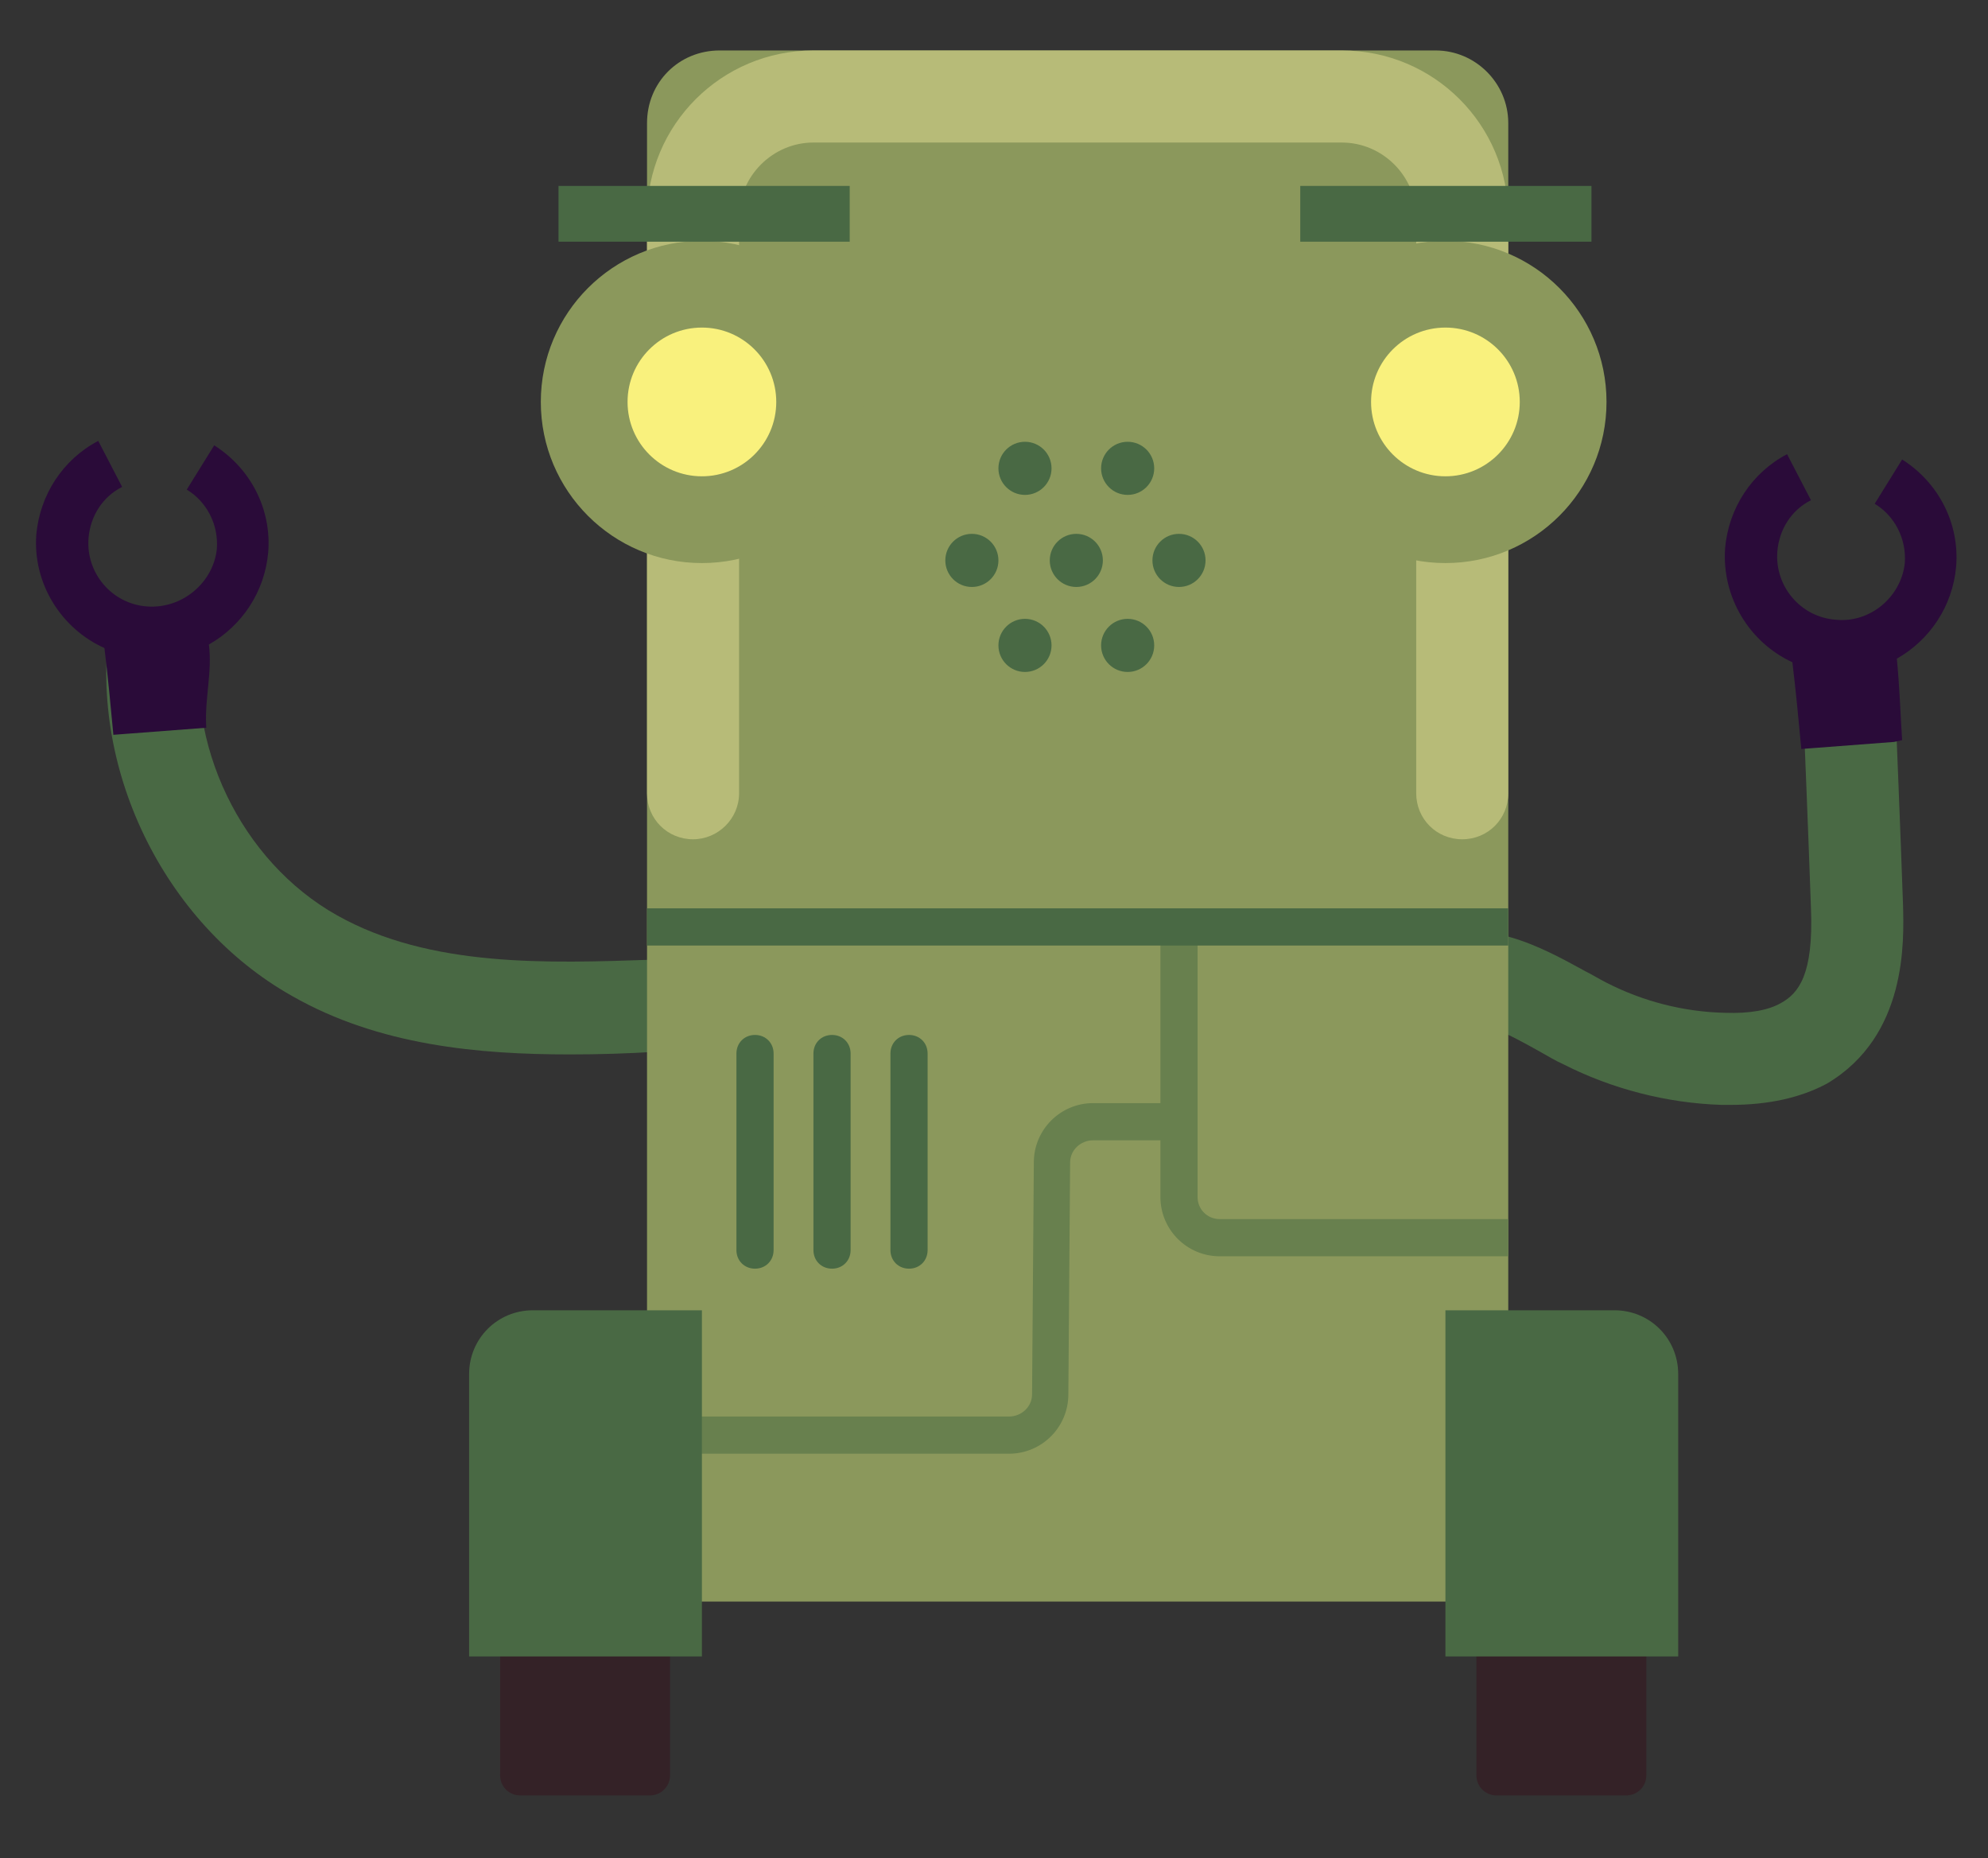 <?xml version="1.0" encoding="utf-8"?>
<!-- Generator: Adobe Illustrator 18.1.1, SVG Export Plug-In . SVG Version: 6.00 Build 0)  -->
<svg version="1.1" id="Layer_1" xmlns="http://www.w3.org/2000/svg" xmlns:xlink="http://www.w3.org/1999/xlink" x="0px" y="0px"
	 viewBox="0 0 224.6 209.9" enable-background="new 0 0 224.6 209.9" xml:space="preserve">
<rect x="0" y="0" width="224.6" height="209.9" fill="#333333" stroke="none"/>
<g>
	<g>
		<g>
			<path fill="#496944" d="M64.4,119.1c-10.3,0-21.6-1-31.4-6.6c-14.6-8.2-23.2-26.1-20.5-42.6l10.3,1.7c-2,12.3,4.4,25.7,15.3,31.8
				c10.5,5.9,23.8,5.4,35.6,5l0.4,10.4C70.9,119,67.7,119.1,64.4,119.1z"/>
		</g>
		<g>
			<path fill="#2A0B39" d="M16.6,68.5c-4-0.3-6.9-3.8-6.6-7.7c0.2-2.5,1.6-4.7,3.8-5.8l-2.7-5.2c-4,2.1-6.6,6.1-7,10.6
				C3.7,65.9,6.9,71,11.8,73.2c0.4,3.3,0.7,6.5,1,9.7l0,0.1l10.5-0.8l0-0.1c-0.2-3.1,0.7-6.2,0.3-9.3c3.7-2.1,6.3-5.9,6.7-10.4
				c0.4-4.9-2-9.5-6.1-12.1l-3.1,5c2.3,1.4,3.6,4,3.4,6.7C24.1,65.8,20.6,68.8,16.6,68.5z"/>
		</g>
		<g>
			<path fill="#496944" d="M195.5,124.8c-0.3,0-0.6,0-1,0c-6.2-0.2-12.4-1.8-17.9-4.6c-0.9-0.4-1.7-0.9-2.6-1.4
				c-3.4-1.9-7-3.9-9.3-3l-3.7-9.7c6.8-2.6,13,0.8,18.1,3.6c0.8,0.4,1.6,0.9,2.4,1.3c4.1,2.1,8.7,3.3,13.4,3.4
				c2.8,0.1,4.9-0.3,6.3-1.1c2-1.1,3.7-3.2,3.4-10.7c-0.3-8.6-0.8-20.7-0.8-20.7l10.4-0.4c0,0,0.5,12.1,0.8,20.7
				c0.1,4.1,0.5,14.8-8.6,20.2C203.4,124,199.8,124.8,195.5,124.8z"/>
		</g>
		<g>
			<path fill="#2A0B39" d="M207.4,70c-4-0.3-6.9-3.8-6.6-7.7c0.2-2.5,1.6-4.7,3.8-5.8l-2.7-5.2c-4,2.1-6.6,6.1-7,10.6
				c-0.4,5.6,2.8,10.7,7.6,12.9c0.4,3.3,0.7,6.5,1,9.7l0,0.1l10.5-0.8l0.9-0.2c-0.2-3.1-0.3-6.2-0.6-9.2c3.7-2.1,6.3-5.9,6.7-10.4
				c0.4-4.9-2-9.5-6.1-12.1l-3.1,5c2.3,1.4,3.6,4,3.4,6.7C214.8,67.4,211.3,70.4,207.4,70z"/>
		</g>
	</g>
	<g>
		<path fill="#8B985C" d="M81.3,5.7h80.9c4.5,0,8.2,3.7,8.2,8.2v167H73.1v-167C73.1,9.3,76.7,5.7,81.3,5.7z"/>
	</g>
	<g>
		<path fill="#68804E" d="M170.4,141.9h-32.6c-3.7,0-6.7-3-6.7-6.7v-30.5h4.2v30.5c0,1.4,1.1,2.5,2.5,2.5h32.6V141.9z"/>
	</g>
	<g>
		<path fill="#68804E" d="M114,164.2H75.8V160H114c1.4,0,2.6-1.1,2.6-2.5l0.2-26.2c0-3.7,3-6.7,6.7-6.7h9.8v4.2h-9.8
			c-1.4,0-2.6,1.1-2.6,2.5l-0.2,26.2C120.7,161.2,117.7,164.2,114,164.2z"/>
	</g>
	<g>
		<path fill="#B7BB78" d="M83.5,89.6V24.5c0-4.6,3.8-8.4,8.4-8.4h59.7c4.6,0,8.4,3.8,8.4,8.4v65.1c0,2.9,2.3,5.2,5.2,5.2h0
			c2.9,0,5.2-2.3,5.2-5.2V24.5c0-10.4-8.4-18.8-18.8-18.8H91.9c-10.4,0-18.8,8.4-18.8,18.8v65.1c0,2.9,2.3,5.2,5.2,5.2l0,0
			C81.1,94.8,83.5,92.5,83.5,89.6z"/>
	</g>
	<g>
		<circle fill="#8B985C" cx="163.3" cy="45.4" r="18.2"/>
	</g>
	<g>
		<circle fill="#F9F17D" cx="163.3" cy="45.4" r="8.4"/>
	</g>
	<g>
		<circle fill="#8B985C" cx="79.3" cy="45.4" r="18.2"/>
	</g>
	<g>
		<circle fill="#F9F17D" cx="79.3" cy="45.4" r="8.4"/>
	</g>
	<g>
		<rect x="73.1" y="102.6" fill="#496944" width="97.3" height="4.2"/>
	</g>
	<g>
		<g>
			<circle fill="#496944" cx="127.4" cy="52.9" r="3"/>
		</g>
		<g>
			<circle fill="#496944" cx="115.8" cy="52.9" r="3"/>
		</g>
		<g>
			<circle fill="#496944" cx="127.4" cy="72.9" r="3"/>
		</g>
		<g>
			<circle fill="#496944" cx="115.8" cy="72.9" r="3"/>
		</g>
		<g>
			<circle fill="#496944" cx="133.2" cy="63.3" r="3"/>
		</g>
		<g>
			<circle fill="#496944" cx="109.8" cy="63.3" r="3"/>
		</g>
		<g>
			<circle fill="#496944" cx="121.6" cy="63.3" r="3"/>
		</g>
	</g>
	<g>
		<path fill="#496944" d="M85.3,143.3c-1.2,0-2.1-0.9-2.1-2.1V119c0-1.2,0.9-2.1,2.1-2.1c1.2,0,2.1,0.9,2.1,2.1v22.2
			C87.4,142.4,86.5,143.3,85.3,143.3z"/>
	</g>
	<g>
		<path fill="#496944" d="M94,143.3c-1.2,0-2.1-0.9-2.1-2.1V119c0-1.2,0.9-2.1,2.1-2.1c1.2,0,2.1,0.9,2.1,2.1v22.2
			C96.1,142.4,95.2,143.3,94,143.3z"/>
	</g>
	<g>
		<path fill="#496944" d="M102.7,143.3c-1.2,0-2.1-0.9-2.1-2.1V119c0-1.2,0.9-2.1,2.1-2.1s2.1,0.9,2.1,2.1v22.2
			C104.8,142.4,103.9,143.3,102.7,143.3z"/>
	</g>
	<g>
		<path fill="#342227" d="M58.8,174.2h14.6c1.3,0,2.3,1,2.3,2.3v24c0,1.3-1,2.3-2.3,2.3H58.8c-1.3,0-2.3-1-2.3-2.3v-24
			C56.6,175.2,57.6,174.2,58.8,174.2z"/>
	</g>
	<g>
		<path fill="#342227" d="M169.1,174.2h14.6c1.3,0,2.3,1,2.3,2.3v24c0,1.3-1,2.3-2.3,2.3h-14.6c-1.3,0-2.3-1-2.3-2.3v-24
			C166.9,175.2,167.9,174.2,169.1,174.2z"/>
	</g>
	<g>
		<path fill="#496944" d="M60.2,148h19.1v39.1H53v-31.9C53,151.2,56.2,148,60.2,148z"/>
	</g>
	<g>
		<path fill="#496944" d="M163.3,148h19.1c4,0,7.2,3.2,7.2,7.2v31.9h-26.3V148z"/>
	</g>
	<g>
		<rect x="63.1" y="21" fill="#496944" width="32.9" height="6.3"/>
	</g>
	<g>
		<rect x="146.9" y="21" fill="#496944" width="32.9" height="6.3"/>
	</g>
</g>
</svg>
